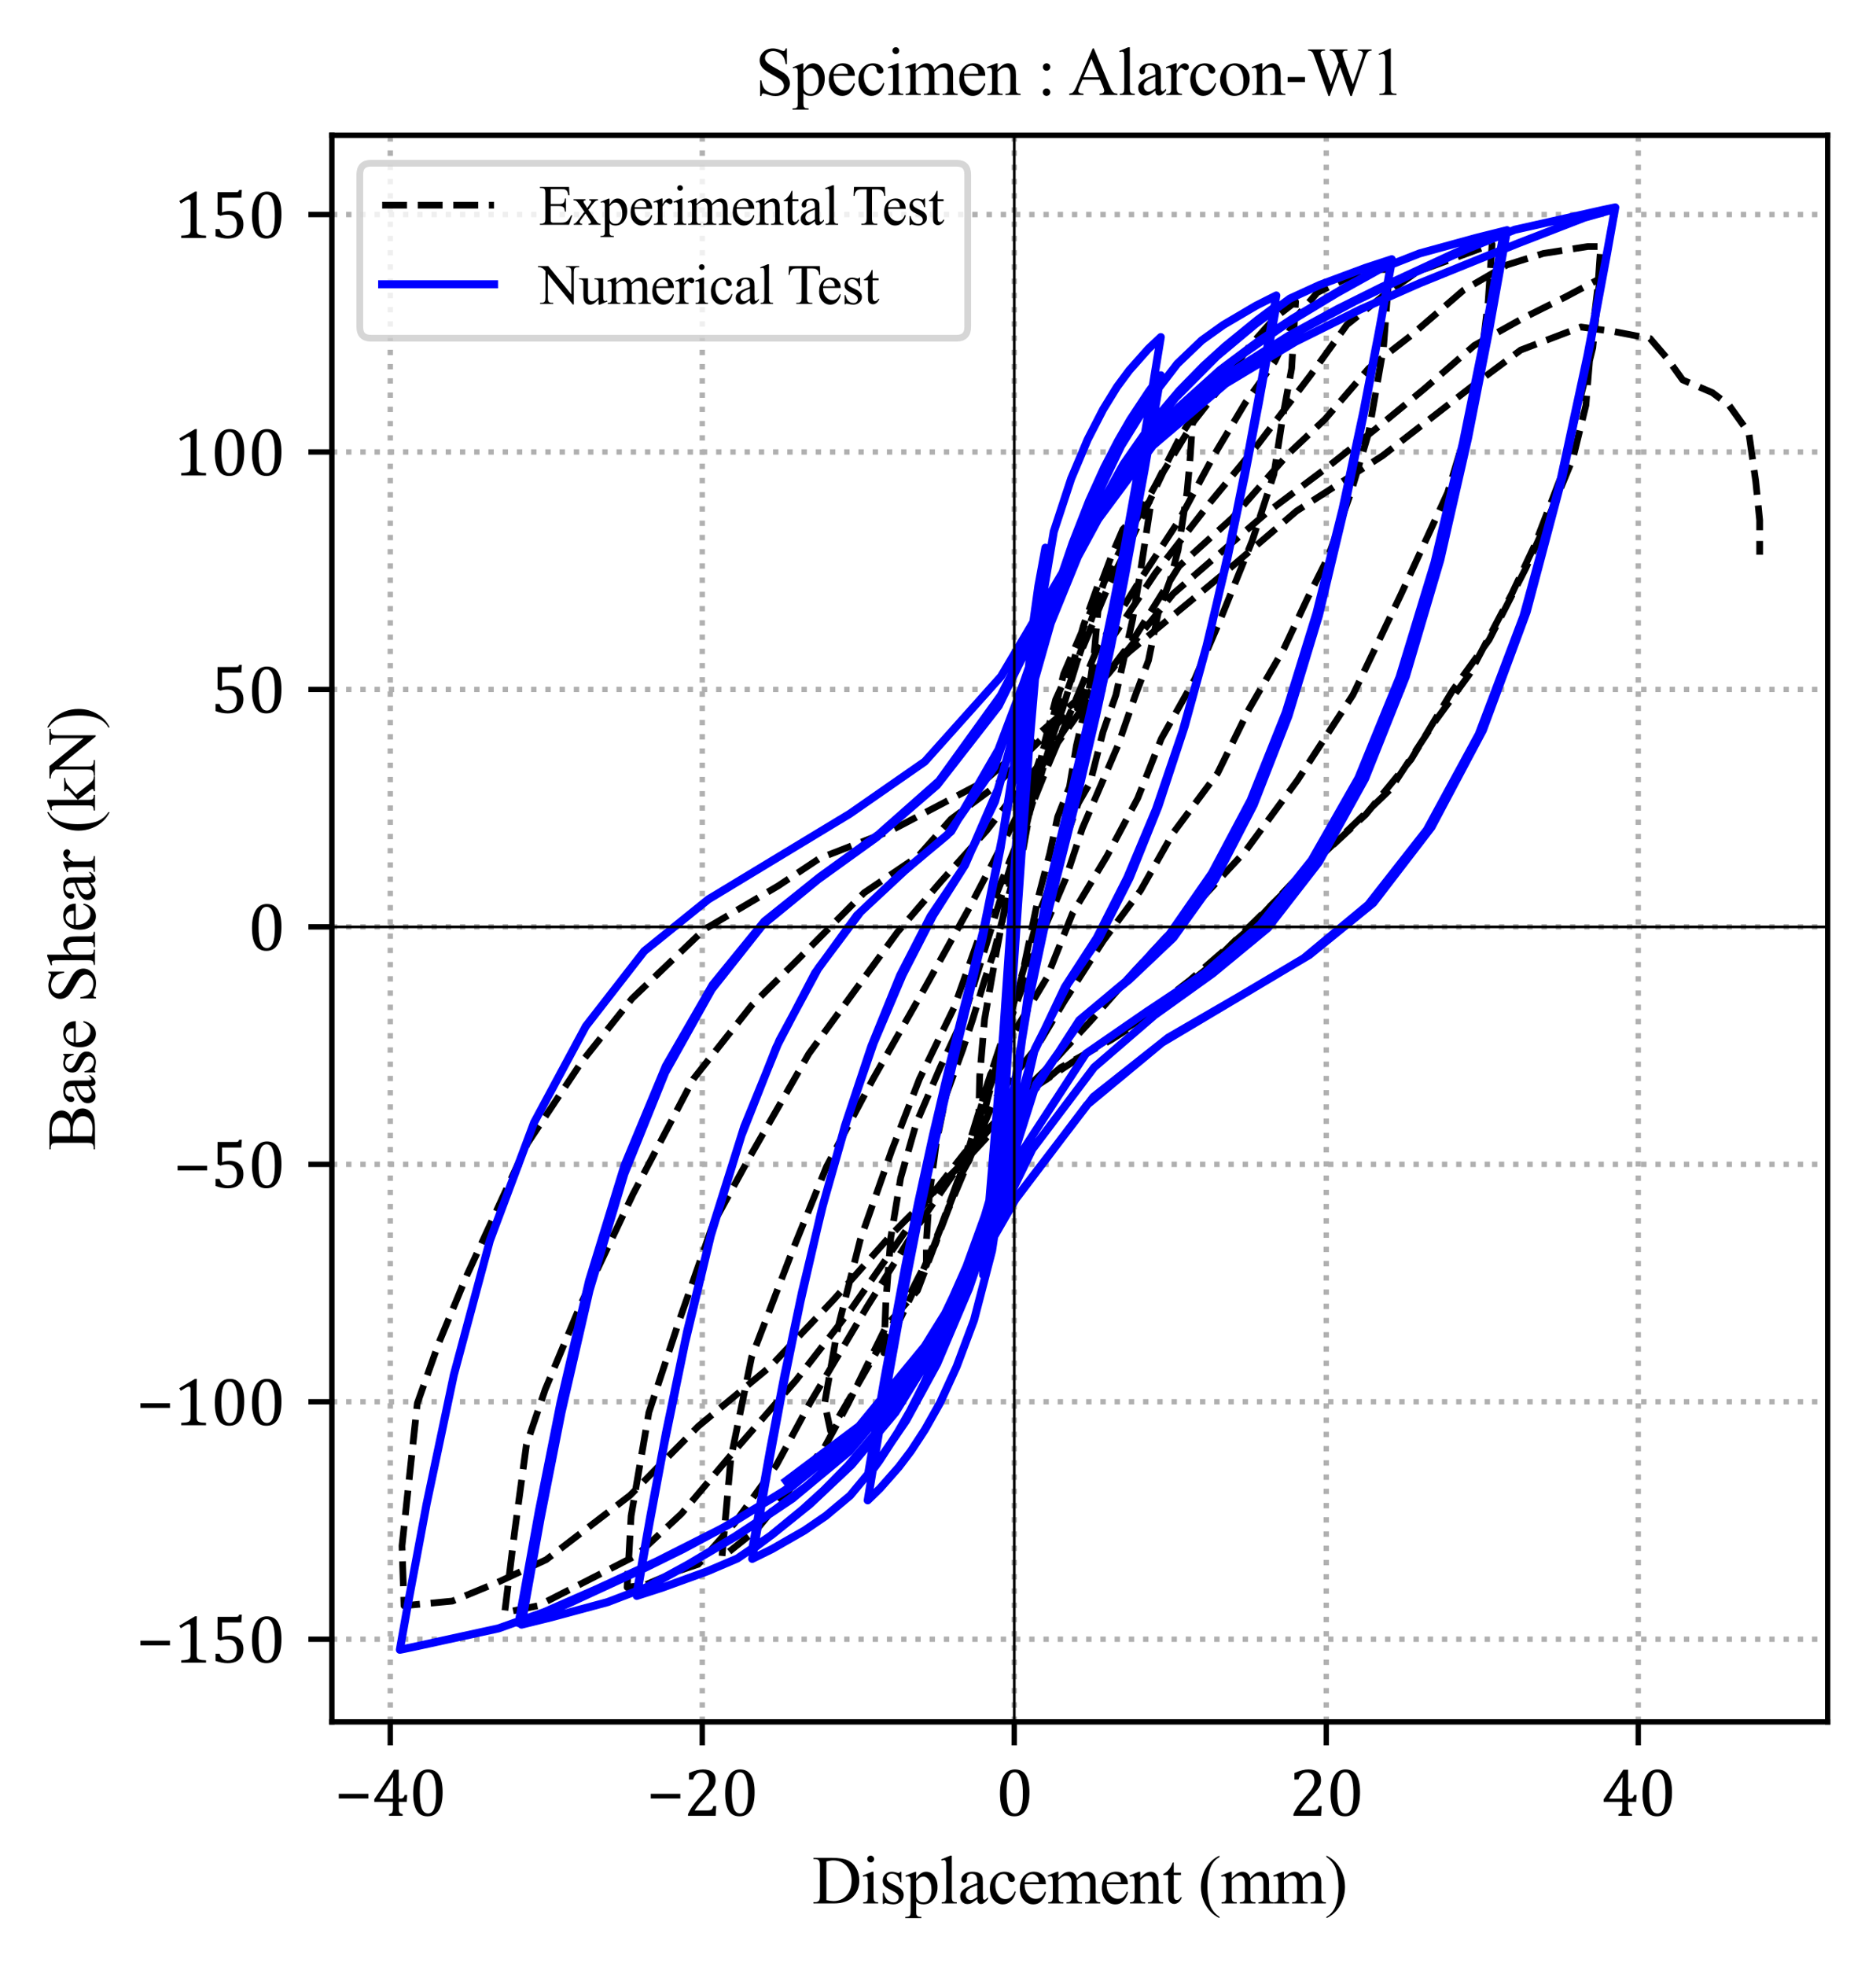 <?xml version="1.0" encoding="utf-8" standalone="no"?>
<!DOCTYPE svg PUBLIC "-//W3C//DTD SVG 1.1//EN"
  "http://www.w3.org/Graphics/SVG/1.1/DTD/svg11.dtd">
<svg xmlns:xlink="http://www.w3.org/1999/xlink" width="279.453pt" height="292.774pt" viewBox="0 0 279.453 292.774" xmlns="http://www.w3.org/2000/svg" version="1.1">
 <defs>
  <style type="text/css">*{stroke-linejoin: round; stroke-linecap: butt}</style>
 </defs>
 <g id="figure_1">
  <g id="patch_1">
   <path d="M 0 292.774 
L 279.453 292.774 
L 279.453 0 
L 0 0 
z
" style="fill: #ffffff"/>
  </g>
  <g id="axes_1">
   <g id="patch_2">
    <path d="M 49.433 256.404 
L 272.253 256.404 
L 272.253 20.144 
L 49.433 20.144 
z
" style="fill: #ffffff"/>
   </g>
   <g id="matplotlib.axis_1">
    <g id="xtick_1">
     <g id="line2d_1">
      <path d="M 58.138 256.404 
L 58.138 20.144 
" clip-path="url(#p7765edecb4)" style="fill: none; stroke-dasharray: 0.8,1.32; stroke-dashoffset: 0; stroke: #b0b0b0; stroke-width: 0.8"/>
     </g>
     <g id="line2d_2">
      <defs>
       <path id="m87d890a74c" d="M 0 0 
L 0 3.5 
" style="stroke: #000000; stroke-width: 0.8"/>
      </defs>
      <g>
       <use xlink:href="#m87d890a74c" x="58.138" y="256.404" style="stroke: #000000; stroke-width: 0.8"/>
      </g>
     </g>
     <g id="text_1">
      <!-- −40 -->
      <g transform="translate(49.832 270.391) scale(0.1 -0.1)">
       <defs>
        <path id="Cambria-2212" d="M 397 1613 
L 397 2047 
L 3147 2047 
L 3147 1613 
L 397 1613 
z
" transform="scale(0.016)"/>
        <path id="Cambria-34" d="M 1613 153 
Q 1806 203 1872 264 
Q 1938 325 1958 437 
Q 1978 550 1978 781 
L 1978 1294 
L 241 1294 
L 241 1528 
L 2069 4288 
L 2516 4288 
L 2516 1597 
L 2581 1597 
Q 2763 1597 2841 1623 
Q 2919 1650 2970 1717 
Q 3022 1784 3066 1938 
L 3303 1938 
L 3266 1294 
L 2516 1294 
L 2516 781 
Q 2516 572 2530 475 
Q 2544 378 2576 322 
Q 2609 266 2673 228 
Q 2738 191 2881 153 
L 2881 0 
L 1613 0 
L 1613 153 
z
M 756 1597 
L 1978 1597 
L 1978 2375 
Q 1978 2669 1987 3033 
Q 1997 3397 2009 3581 
L 1978 3581 
L 756 1641 
L 756 1597 
z
" transform="scale(0.016)"/>
        <path id="Cambria-30" d="M 1738 -50 
Q 1063 -50 733 481 
Q 403 1013 403 2094 
Q 403 2669 504 3087 
Q 606 3506 789 3779 
Q 972 4053 1228 4184 
Q 1484 4316 1788 4316 
Q 2472 4316 2806 3787 
Q 3141 3259 3141 2191 
Q 3141 1084 2783 517 
Q 2425 -50 1738 -50 
z
M 1013 2188 
Q 1013 1169 1202 692 
Q 1391 216 1788 216 
Q 2166 216 2348 664 
Q 2531 1113 2531 2053 
Q 2531 2772 2437 3217 
Q 2344 3663 2176 3856 
Q 2009 4050 1772 4050 
Q 1556 4050 1411 3922 
Q 1266 3794 1177 3553 
Q 1088 3313 1050 2967 
Q 1013 2622 1013 2188 
z
" transform="scale(0.016)"/>
       </defs>
       <use xlink:href="#Cambria-2212"/>
       <use xlink:href="#Cambria-34" x="55.371"/>
       <use xlink:href="#Cambria-30" x="110.742"/>
      </g>
     </g>
    </g>
    <g id="xtick_2">
     <g id="line2d_3">
      <path d="M 104.613 256.404 
L 104.613 20.144 
" clip-path="url(#p7765edecb4)" style="fill: none; stroke-dasharray: 0.8,1.32; stroke-dashoffset: 0; stroke: #b0b0b0; stroke-width: 0.8"/>
     </g>
     <g id="line2d_4">
      <g>
       <use xlink:href="#m87d890a74c" x="104.613" y="256.404" style="stroke: #000000; stroke-width: 0.8"/>
      </g>
     </g>
     <g id="text_2">
      <!-- −20 -->
      <g transform="translate(96.306 270.391) scale(0.1 -0.1)">
       <defs>
        <path id="Cambria-32" d="M 2194 500 
Q 2347 500 2440 519 
Q 2534 538 2590 581 
Q 2647 625 2680 695 
Q 2713 766 2763 913 
L 3028 913 
L 2975 0 
L 403 0 
L 403 150 
Q 538 478 766 822 
Q 994 1166 1413 1631 
Q 1775 2031 1934 2238 
Q 2109 2463 2195 2627 
Q 2281 2791 2318 2936 
Q 2356 3081 2356 3228 
Q 2356 3463 2281 3642 
Q 2206 3822 2051 3925 
Q 1897 4028 1663 4028 
Q 1078 4028 875 3378 
L 497 3378 
L 497 3978 
Q 875 4156 1204 4236 
Q 1534 4316 1797 4316 
Q 2378 4316 2675 4061 
Q 2972 3806 2972 3322 
Q 2972 3156 2939 3017 
Q 2906 2878 2836 2742 
Q 2766 2606 2647 2450 
Q 2528 2294 2384 2133 
Q 2241 1972 1888 1597 
Q 1294 969 1016 500 
L 2194 500 
z
" transform="scale(0.016)"/>
       </defs>
       <use xlink:href="#Cambria-2212"/>
       <use xlink:href="#Cambria-32" x="55.371"/>
       <use xlink:href="#Cambria-30" x="110.742"/>
      </g>
     </g>
    </g>
    <g id="xtick_3">
     <g id="line2d_5">
      <path d="M 151.088 256.404 
L 151.088 20.144 
" clip-path="url(#p7765edecb4)" style="fill: none; stroke-dasharray: 0.8,1.32; stroke-dashoffset: 0; stroke: #b0b0b0; stroke-width: 0.8"/>
     </g>
     <g id="line2d_6">
      <g>
       <use xlink:href="#m87d890a74c" x="151.088" y="256.404" style="stroke: #000000; stroke-width: 0.8"/>
      </g>
     </g>
     <g id="text_3">
      <!-- 0 -->
      <g transform="translate(148.319 270.391) scale(0.1 -0.1)">
       <use xlink:href="#Cambria-30"/>
      </g>
     </g>
    </g>
    <g id="xtick_4">
     <g id="line2d_7">
      <path d="M 197.562 256.404 
L 197.562 20.144 
" clip-path="url(#p7765edecb4)" style="fill: none; stroke-dasharray: 0.8,1.32; stroke-dashoffset: 0; stroke: #b0b0b0; stroke-width: 0.8"/>
     </g>
     <g id="line2d_8">
      <g>
       <use xlink:href="#m87d890a74c" x="197.562" y="256.404" style="stroke: #000000; stroke-width: 0.8"/>
      </g>
     </g>
     <g id="text_4">
      <!-- 20 -->
      <g transform="translate(192.025 270.391) scale(0.1 -0.1)">
       <use xlink:href="#Cambria-32"/>
       <use xlink:href="#Cambria-30" x="55.371"/>
      </g>
     </g>
    </g>
    <g id="xtick_5">
     <g id="line2d_9">
      <path d="M 244.037 256.404 
L 244.037 20.144 
" clip-path="url(#p7765edecb4)" style="fill: none; stroke-dasharray: 0.8,1.32; stroke-dashoffset: 0; stroke: #b0b0b0; stroke-width: 0.8"/>
     </g>
     <g id="line2d_10">
      <g>
       <use xlink:href="#m87d890a74c" x="244.037" y="256.404" style="stroke: #000000; stroke-width: 0.8"/>
      </g>
     </g>
     <g id="text_5">
      <!-- 40 -->
      <g transform="translate(238.5 270.391) scale(0.1 -0.1)">
       <use xlink:href="#Cambria-34"/>
       <use xlink:href="#Cambria-30" x="55.371"/>
      </g>
     </g>
    </g>
    <g id="text_6">
     <!-- Displacement (mm) -->
     <g transform="translate(120.994 283.435) scale(0.1 -0.1)">
      <defs>
       <path id="TimesNewRomanPSMT-44" d="M 109 0 
L 109 116 
L 269 116 
Q 538 116 650 288 
Q 719 391 719 750 
L 719 3488 
Q 719 3884 631 3984 
Q 509 4122 269 4122 
L 109 4122 
L 109 4238 
L 1834 4238 
Q 2784 4238 3279 4022 
Q 3775 3806 4076 3303 
Q 4378 2800 4378 2141 
Q 4378 1256 3841 663 
Q 3238 0 2003 0 
L 109 0 
z
M 1319 306 
Q 1716 219 1984 219 
Q 2709 219 3187 728 
Q 3666 1238 3666 2109 
Q 3666 2988 3187 3494 
Q 2709 4000 1959 4000 
Q 1678 4000 1319 3909 
L 1319 306 
z
" transform="scale(0.016)"/>
       <path id="TimesNewRomanPSMT-69" d="M 928 4444 
Q 1059 4444 1151 4351 
Q 1244 4259 1244 4128 
Q 1244 3997 1151 3903 
Q 1059 3809 928 3809 
Q 797 3809 703 3903 
Q 609 3997 609 4128 
Q 609 4259 701 4351 
Q 794 4444 928 4444 
z
M 1188 2947 
L 1188 647 
Q 1188 378 1227 289 
Q 1266 200 1342 156 
Q 1419 113 1622 113 
L 1622 0 
L 231 0 
L 231 113 
Q 441 113 512 153 
Q 584 194 626 287 
Q 669 381 669 647 
L 669 1750 
Q 669 2216 641 2353 
Q 619 2453 572 2492 
Q 525 2531 444 2531 
Q 356 2531 231 2484 
L 188 2597 
L 1050 2947 
L 1188 2947 
z
" transform="scale(0.016)"/>
       <path id="TimesNewRomanPSMT-73" d="M 2050 2947 
L 2050 1972 
L 1947 1972 
Q 1828 2431 1642 2597 
Q 1456 2763 1169 2763 
Q 950 2763 815 2647 
Q 681 2531 681 2391 
Q 681 2216 781 2091 
Q 878 1963 1175 1819 
L 1631 1597 
Q 2266 1288 2266 781 
Q 2266 391 1970 151 
Q 1675 -88 1309 -88 
Q 1047 -88 709 6 
Q 606 38 541 38 
Q 469 38 428 -44 
L 325 -44 
L 325 978 
L 428 978 
Q 516 541 762 319 
Q 1009 97 1316 97 
Q 1531 97 1667 223 
Q 1803 350 1803 528 
Q 1803 744 1651 891 
Q 1500 1038 1047 1263 
Q 594 1488 453 1669 
Q 313 1847 313 2119 
Q 313 2472 555 2709 
Q 797 2947 1181 2947 
Q 1350 2947 1591 2875 
Q 1750 2828 1803 2828 
Q 1853 2828 1881 2850 
Q 1909 2872 1947 2947 
L 2050 2947 
z
" transform="scale(0.016)"/>
       <path id="TimesNewRomanPSMT-70" d="M -6 2578 
L 875 2934 
L 994 2934 
L 994 2266 
Q 1216 2644 1439 2795 
Q 1663 2947 1909 2947 
Q 2341 2947 2628 2609 
Q 2981 2197 2981 1534 
Q 2981 794 2556 309 
Q 2206 -88 1675 -88 
Q 1444 -88 1275 -22 
Q 1150 25 994 166 
L 994 -706 
Q 994 -1000 1030 -1079 
Q 1066 -1159 1155 -1206 
Q 1244 -1253 1478 -1253 
L 1478 -1369 
L -22 -1369 
L -22 -1253 
L 56 -1253 
Q 228 -1256 350 -1188 
Q 409 -1153 442 -1076 
Q 475 -1000 475 -688 
L 475 2019 
Q 475 2297 450 2372 
Q 425 2447 370 2484 
Q 316 2522 222 2522 
Q 147 2522 31 2478 
L -6 2578 
z
M 994 2081 
L 994 1013 
Q 994 666 1022 556 
Q 1066 375 1236 237 
Q 1406 100 1666 100 
Q 1978 100 2172 344 
Q 2425 663 2425 1241 
Q 2425 1897 2138 2250 
Q 1938 2494 1663 2494 
Q 1513 2494 1366 2419 
Q 1253 2363 994 2081 
z
" transform="scale(0.016)"/>
       <path id="TimesNewRomanPSMT-6c" d="M 1184 4444 
L 1184 647 
Q 1184 378 1223 290 
Q 1263 203 1344 158 
Q 1425 113 1647 113 
L 1647 0 
L 244 0 
L 244 113 
Q 441 113 512 153 
Q 584 194 625 287 
Q 666 381 666 647 
L 666 3247 
Q 666 3731 644 3842 
Q 622 3953 573 3993 
Q 525 4034 450 4034 
Q 369 4034 244 3984 
L 191 4094 
L 1044 4444 
L 1184 4444 
z
" transform="scale(0.016)"/>
       <path id="TimesNewRomanPSMT-61" d="M 1822 413 
Q 1381 72 1269 19 
Q 1100 -59 909 -59 
Q 613 -59 420 144 
Q 228 347 228 678 
Q 228 888 322 1041 
Q 450 1253 767 1440 
Q 1084 1628 1822 1897 
L 1822 2009 
Q 1822 2438 1686 2597 
Q 1550 2756 1291 2756 
Q 1094 2756 978 2650 
Q 859 2544 859 2406 
L 866 2225 
Q 866 2081 792 2003 
Q 719 1925 600 1925 
Q 484 1925 411 2006 
Q 338 2088 338 2228 
Q 338 2497 613 2722 
Q 888 2947 1384 2947 
Q 1766 2947 2009 2819 
Q 2194 2722 2281 2516 
Q 2338 2381 2338 1966 
L 2338 994 
Q 2338 584 2353 492 
Q 2369 400 2405 369 
Q 2441 338 2488 338 
Q 2538 338 2575 359 
Q 2641 400 2828 588 
L 2828 413 
Q 2478 -56 2159 -56 
Q 2006 -56 1915 50 
Q 1825 156 1822 413 
z
M 1822 616 
L 1822 1706 
Q 1350 1519 1213 1441 
Q 966 1303 859 1153 
Q 753 1003 753 825 
Q 753 600 887 451 
Q 1022 303 1197 303 
Q 1434 303 1822 616 
z
" transform="scale(0.016)"/>
       <path id="TimesNewRomanPSMT-63" d="M 2631 1088 
Q 2516 522 2178 217 
Q 1841 -88 1431 -88 
Q 944 -88 581 321 
Q 219 731 219 1428 
Q 219 2103 620 2525 
Q 1022 2947 1584 2947 
Q 2006 2947 2278 2723 
Q 2550 2500 2550 2259 
Q 2550 2141 2473 2067 
Q 2397 1994 2259 1994 
Q 2075 1994 1981 2113 
Q 1928 2178 1911 2362 
Q 1894 2547 1784 2644 
Q 1675 2738 1481 2738 
Q 1169 2738 978 2506 
Q 725 2200 725 1697 
Q 725 1184 976 792 
Q 1228 400 1656 400 
Q 1963 400 2206 609 
Q 2378 753 2541 1131 
L 2631 1088 
z
" transform="scale(0.016)"/>
       <path id="TimesNewRomanPSMT-65" d="M 681 1784 
Q 678 1147 991 784 
Q 1303 422 1725 422 
Q 2006 422 2214 576 
Q 2422 731 2563 1106 
L 2659 1044 
Q 2594 616 2278 264 
Q 1963 -88 1488 -88 
Q 972 -88 605 314 
Q 238 716 238 1394 
Q 238 2128 614 2539 
Q 991 2950 1559 2950 
Q 2041 2950 2350 2633 
Q 2659 2316 2659 1784 
L 681 1784 
z
M 681 1966 
L 2006 1966 
Q 1991 2241 1941 2353 
Q 1863 2528 1708 2628 
Q 1553 2728 1384 2728 
Q 1125 2728 920 2526 
Q 716 2325 681 1966 
z
" transform="scale(0.016)"/>
       <path id="TimesNewRomanPSMT-6d" d="M 1050 2338 
Q 1363 2650 1419 2697 
Q 1559 2816 1721 2881 
Q 1884 2947 2044 2947 
Q 2313 2947 2506 2790 
Q 2700 2634 2766 2338 
Q 3088 2713 3309 2830 
Q 3531 2947 3766 2947 
Q 3994 2947 4170 2830 
Q 4347 2713 4450 2447 
Q 4519 2266 4519 1878 
L 4519 647 
Q 4519 378 4559 278 
Q 4591 209 4675 161 
Q 4759 113 4950 113 
L 4950 0 
L 3538 0 
L 3538 113 
L 3597 113 
Q 3781 113 3884 184 
Q 3956 234 3988 344 
Q 4000 397 4000 647 
L 4000 1878 
Q 4000 2228 3916 2372 
Q 3794 2572 3525 2572 
Q 3359 2572 3192 2489 
Q 3025 2406 2788 2181 
L 2781 2147 
L 2788 2013 
L 2788 647 
Q 2788 353 2820 281 
Q 2853 209 2943 161 
Q 3034 113 3253 113 
L 3253 0 
L 1806 0 
L 1806 113 
Q 2044 113 2133 169 
Q 2222 225 2256 338 
Q 2272 391 2272 647 
L 2272 1878 
Q 2272 2228 2169 2381 
Q 2031 2581 1784 2581 
Q 1616 2581 1450 2491 
Q 1191 2353 1050 2181 
L 1050 647 
Q 1050 366 1089 281 
Q 1128 197 1204 155 
Q 1281 113 1516 113 
L 1516 0 
L 100 0 
L 100 113 
Q 297 113 375 155 
Q 453 197 493 289 
Q 534 381 534 647 
L 534 1741 
Q 534 2213 506 2350 
Q 484 2453 437 2492 
Q 391 2531 309 2531 
Q 222 2531 100 2484 
L 53 2597 
L 916 2947 
L 1050 2947 
L 1050 2338 
z
" transform="scale(0.016)"/>
       <path id="TimesNewRomanPSMT-6e" d="M 1034 2341 
Q 1538 2947 1994 2947 
Q 2228 2947 2397 2830 
Q 2566 2713 2666 2444 
Q 2734 2256 2734 1869 
L 2734 647 
Q 2734 375 2778 278 
Q 2813 200 2889 156 
Q 2966 113 3172 113 
L 3172 0 
L 1756 0 
L 1756 113 
L 1816 113 
Q 2016 113 2095 173 
Q 2175 234 2206 353 
Q 2219 400 2219 647 
L 2219 1819 
Q 2219 2209 2117 2386 
Q 2016 2563 1775 2563 
Q 1403 2563 1034 2156 
L 1034 647 
Q 1034 356 1069 288 
Q 1113 197 1189 155 
Q 1266 113 1500 113 
L 1500 0 
L 84 0 
L 84 113 
L 147 113 
Q 366 113 442 223 
Q 519 334 519 647 
L 519 1709 
Q 519 2225 495 2337 
Q 472 2450 423 2490 
Q 375 2531 294 2531 
Q 206 2531 84 2484 
L 38 2597 
L 900 2947 
L 1034 2947 
L 1034 2341 
z
" transform="scale(0.016)"/>
       <path id="TimesNewRomanPSMT-74" d="M 1031 3803 
L 1031 2863 
L 1700 2863 
L 1700 2644 
L 1031 2644 
L 1031 788 
Q 1031 509 1111 412 
Q 1191 316 1316 316 
Q 1419 316 1516 380 
Q 1613 444 1666 569 
L 1788 569 
Q 1678 263 1478 108 
Q 1278 -47 1066 -47 
Q 922 -47 784 33 
Q 647 113 581 261 
Q 516 409 516 719 
L 516 2644 
L 63 2644 
L 63 2747 
Q 234 2816 414 2980 
Q 594 3144 734 3369 
Q 806 3488 934 3803 
L 1031 3803 
z
" transform="scale(0.016)"/>
       <path id="TimesNewRomanPSMT-20" transform="scale(0.016)"/>
       <path id="TimesNewRomanPSMT-28" d="M 1988 -1253 
L 1988 -1369 
Q 1516 -1131 1200 -813 
Q 750 -359 506 256 
Q 263 872 263 1534 
Q 263 2503 741 3301 
Q 1219 4100 1988 4444 
L 1988 4313 
Q 1603 4100 1356 3731 
Q 1109 3363 987 2797 
Q 866 2231 866 1616 
Q 866 947 969 400 
Q 1050 -31 1165 -292 
Q 1281 -553 1476 -793 
Q 1672 -1034 1988 -1253 
z
" transform="scale(0.016)"/>
       <path id="TimesNewRomanPSMT-29" d="M 144 4313 
L 144 4444 
Q 619 4209 934 3891 
Q 1381 3434 1625 2820 
Q 1869 2206 1869 1541 
Q 1869 572 1392 -226 
Q 916 -1025 144 -1369 
L 144 -1253 
Q 528 -1038 776 -670 
Q 1025 -303 1145 264 
Q 1266 831 1266 1447 
Q 1266 2113 1163 2663 
Q 1084 3094 967 3353 
Q 850 3613 656 3853 
Q 463 4094 144 4313 
z
" transform="scale(0.016)"/>
      </defs>
      <use xlink:href="#TimesNewRomanPSMT-44"/>
      <use xlink:href="#TimesNewRomanPSMT-69" x="72.217"/>
      <use xlink:href="#TimesNewRomanPSMT-73" x="100"/>
      <use xlink:href="#TimesNewRomanPSMT-70" x="138.916"/>
      <use xlink:href="#TimesNewRomanPSMT-6c" x="188.916"/>
      <use xlink:href="#TimesNewRomanPSMT-61" x="216.699"/>
      <use xlink:href="#TimesNewRomanPSMT-63" x="261.084"/>
      <use xlink:href="#TimesNewRomanPSMT-65" x="305.469"/>
      <use xlink:href="#TimesNewRomanPSMT-6d" x="349.854"/>
      <use xlink:href="#TimesNewRomanPSMT-65" x="427.637"/>
      <use xlink:href="#TimesNewRomanPSMT-6e" x="472.021"/>
      <use xlink:href="#TimesNewRomanPSMT-74" x="522.021"/>
      <use xlink:href="#TimesNewRomanPSMT-20" x="549.805"/>
      <use xlink:href="#TimesNewRomanPSMT-28" x="574.805"/>
      <use xlink:href="#TimesNewRomanPSMT-6d" x="608.105"/>
      <use xlink:href="#TimesNewRomanPSMT-6d" x="685.889"/>
      <use xlink:href="#TimesNewRomanPSMT-29" x="763.672"/>
     </g>
    </g>
   </g>
   <g id="matplotlib.axis_2">
    <g id="ytick_1">
     <g id="line2d_11">
      <path d="M 49.433 244.095 
L 272.253 244.095 
" clip-path="url(#p7765edecb4)" style="fill: none; stroke-dasharray: 0.8,1.32; stroke-dashoffset: 0; stroke: #b0b0b0; stroke-width: 0.8"/>
     </g>
     <g id="line2d_12">
      <defs>
       <path id="m61a8888efd" d="M 0 0 
L -3.5 0 
" style="stroke: #000000; stroke-width: 0.8"/>
      </defs>
      <g>
       <use xlink:href="#m61a8888efd" x="49.433" y="244.095" style="stroke: #000000; stroke-width: 0.8"/>
      </g>
     </g>
     <g id="text_7">
      <!-- −150 -->
      <g transform="translate(20.283 247.589) scale(0.1 -0.1)">
       <defs>
        <path id="Cambria-31" d="M 2172 816 
Q 2172 634 2192 542 
Q 2213 450 2264 392 
Q 2316 334 2412 301 
Q 2509 269 2656 251 
Q 2803 234 3044 228 
L 3044 0 
L 734 0 
L 734 228 
Q 1081 244 1229 270 
Q 1378 297 1456 350 
Q 1534 403 1570 500 
Q 1606 597 1606 816 
L 1606 3350 
Q 1606 3475 1562 3533 
Q 1519 3591 1434 3591 
Q 1334 3591 1150 3487 
Q 966 3384 694 3203 
L 556 3444 
L 2019 4316 
L 2191 4316 
Q 2172 4016 2172 3484 
L 2172 816 
z
" transform="scale(0.016)"/>
        <path id="Cambria-35" d="M 469 172 
L 469 834 
L 847 834 
Q 941 516 1130 366 
Q 1319 216 1619 216 
Q 2034 216 2246 466 
Q 2459 716 2459 1213 
Q 2459 1544 2346 1761 
Q 2234 1978 2043 2075 
Q 1853 2172 1600 2172 
Q 1388 2172 1234 2145 
Q 1081 2119 906 2063 
L 656 2209 
L 656 4266 
L 2378 4266 
Q 2484 4266 2531 4283 
Q 2578 4300 2606 4336 
Q 2634 4372 2672 4472 
L 2916 4472 
L 2869 3747 
L 1072 3747 
L 1072 2375 
Q 1234 2444 1425 2478 
Q 1616 2513 1806 2513 
Q 2178 2513 2465 2361 
Q 2753 2209 2909 1929 
Q 3066 1650 3066 1281 
Q 3066 863 2891 563 
Q 2716 263 2384 106 
Q 2053 -50 1600 -50 
Q 1059 -50 469 172 
z
" transform="scale(0.016)"/>
       </defs>
       <use xlink:href="#Cambria-2212"/>
       <use xlink:href="#Cambria-31" x="55.371"/>
       <use xlink:href="#Cambria-35" x="110.742"/>
       <use xlink:href="#Cambria-30" x="166.113"/>
      </g>
     </g>
    </g>
    <g id="ytick_2">
     <g id="line2d_13">
      <path d="M 49.433 208.737 
L 272.253 208.737 
" clip-path="url(#p7765edecb4)" style="fill: none; stroke-dasharray: 0.8,1.32; stroke-dashoffset: 0; stroke: #b0b0b0; stroke-width: 0.8"/>
     </g>
     <g id="line2d_14">
      <g>
       <use xlink:href="#m61a8888efd" x="49.433" y="208.737" style="stroke: #000000; stroke-width: 0.8"/>
      </g>
     </g>
     <g id="text_8">
      <!-- −100 -->
      <g transform="translate(20.283 212.231) scale(0.1 -0.1)">
       <use xlink:href="#Cambria-2212"/>
       <use xlink:href="#Cambria-31" x="55.371"/>
       <use xlink:href="#Cambria-30" x="110.742"/>
       <use xlink:href="#Cambria-30" x="166.113"/>
      </g>
     </g>
    </g>
    <g id="ytick_3">
     <g id="line2d_15">
      <path d="M 49.433 173.379 
L 272.253 173.379 
" clip-path="url(#p7765edecb4)" style="fill: none; stroke-dasharray: 0.8,1.32; stroke-dashoffset: 0; stroke: #b0b0b0; stroke-width: 0.8"/>
     </g>
     <g id="line2d_16">
      <g>
       <use xlink:href="#m61a8888efd" x="49.433" y="173.379" style="stroke: #000000; stroke-width: 0.8"/>
      </g>
     </g>
     <g id="text_9">
      <!-- −50 -->
      <g transform="translate(25.82 176.873) scale(0.1 -0.1)">
       <use xlink:href="#Cambria-2212"/>
       <use xlink:href="#Cambria-35" x="55.371"/>
       <use xlink:href="#Cambria-30" x="110.742"/>
      </g>
     </g>
    </g>
    <g id="ytick_4">
     <g id="line2d_17">
      <path d="M 49.433 138.021 
L 272.253 138.021 
" clip-path="url(#p7765edecb4)" style="fill: none; stroke-dasharray: 0.8,1.32; stroke-dashoffset: 0; stroke: #b0b0b0; stroke-width: 0.8"/>
     </g>
     <g id="line2d_18">
      <g>
       <use xlink:href="#m61a8888efd" x="49.433" y="138.021" style="stroke: #000000; stroke-width: 0.8"/>
      </g>
     </g>
     <g id="text_10">
      <!-- 0 -->
      <g transform="translate(36.895 141.515) scale(0.1 -0.1)">
       <use xlink:href="#Cambria-30"/>
      </g>
     </g>
    </g>
    <g id="ytick_5">
     <g id="line2d_19">
      <path d="M 49.433 102.663 
L 272.253 102.663 
" clip-path="url(#p7765edecb4)" style="fill: none; stroke-dasharray: 0.8,1.32; stroke-dashoffset: 0; stroke: #b0b0b0; stroke-width: 0.8"/>
     </g>
     <g id="line2d_20">
      <g>
       <use xlink:href="#m61a8888efd" x="49.433" y="102.663" style="stroke: #000000; stroke-width: 0.8"/>
      </g>
     </g>
     <g id="text_11">
      <!-- 50 -->
      <g transform="translate(31.358 106.157) scale(0.1 -0.1)">
       <use xlink:href="#Cambria-35"/>
       <use xlink:href="#Cambria-30" x="55.371"/>
      </g>
     </g>
    </g>
    <g id="ytick_6">
     <g id="line2d_21">
      <path d="M 49.433 67.305 
L 272.253 67.305 
" clip-path="url(#p7765edecb4)" style="fill: none; stroke-dasharray: 0.8,1.32; stroke-dashoffset: 0; stroke: #b0b0b0; stroke-width: 0.8"/>
     </g>
     <g id="line2d_22">
      <g>
       <use xlink:href="#m61a8888efd" x="49.433" y="67.305" style="stroke: #000000; stroke-width: 0.8"/>
      </g>
     </g>
     <g id="text_12">
      <!-- 100 -->
      <g transform="translate(25.82 70.799) scale(0.1 -0.1)">
       <use xlink:href="#Cambria-31"/>
       <use xlink:href="#Cambria-30" x="55.371"/>
       <use xlink:href="#Cambria-30" x="110.742"/>
      </g>
     </g>
    </g>
    <g id="ytick_7">
     <g id="line2d_23">
      <path d="M 49.433 31.947 
L 272.253 31.947 
" clip-path="url(#p7765edecb4)" style="fill: none; stroke-dasharray: 0.8,1.32; stroke-dashoffset: 0; stroke: #b0b0b0; stroke-width: 0.8"/>
     </g>
     <g id="line2d_24">
      <g>
       <use xlink:href="#m61a8888efd" x="49.433" y="31.947" style="stroke: #000000; stroke-width: 0.8"/>
      </g>
     </g>
     <g id="text_13">
      <!-- 150 -->
      <g transform="translate(25.82 35.441) scale(0.1 -0.1)">
       <use xlink:href="#Cambria-31"/>
       <use xlink:href="#Cambria-35" x="55.371"/>
       <use xlink:href="#Cambria-30" x="110.742"/>
      </g>
     </g>
    </g>
    <g id="text_14">
     <!-- Base Shear (kN) -->
     <g transform="translate(14.144 171.319) rotate(-90) scale(0.1 -0.1)">
      <defs>
       <path id="TimesNewRomanPSMT-42" d="M 2956 2163 
Q 3397 2069 3616 1863 
Q 3919 1575 3919 1159 
Q 3919 844 3719 555 
Q 3519 266 3170 133 
Q 2822 0 2106 0 
L 106 0 
L 106 116 
L 266 116 
Q 531 116 647 284 
Q 719 394 719 750 
L 719 3488 
Q 719 3881 628 3984 
Q 506 4122 266 4122 
L 106 4122 
L 106 4238 
L 1938 4238 
Q 2450 4238 2759 4163 
Q 3228 4050 3475 3764 
Q 3722 3478 3722 3106 
Q 3722 2788 3528 2536 
Q 3334 2284 2956 2163 
z
M 1319 2331 
Q 1434 2309 1582 2298 
Q 1731 2288 1909 2288 
Q 2366 2288 2595 2386 
Q 2825 2484 2947 2687 
Q 3069 2891 3069 3131 
Q 3069 3503 2766 3765 
Q 2463 4028 1881 4028 
Q 1569 4028 1319 3959 
L 1319 2331 
z
M 1319 306 
Q 1681 222 2034 222 
Q 2600 222 2897 476 
Q 3194 731 3194 1106 
Q 3194 1353 3059 1581 
Q 2925 1809 2622 1940 
Q 2319 2072 1872 2072 
Q 1678 2072 1540 2065 
Q 1403 2059 1319 2044 
L 1319 306 
z
" transform="scale(0.016)"/>
       <path id="TimesNewRomanPSMT-53" d="M 2934 4334 
L 2934 2869 
L 2819 2869 
Q 2763 3291 2617 3541 
Q 2472 3791 2203 3937 
Q 1934 4084 1647 4084 
Q 1322 4084 1109 3886 
Q 897 3688 897 3434 
Q 897 3241 1031 3081 
Q 1225 2847 1953 2456 
Q 2547 2138 2764 1967 
Q 2981 1797 3098 1565 
Q 3216 1334 3216 1081 
Q 3216 600 2842 251 
Q 2469 -97 1881 -97 
Q 1697 -97 1534 -69 
Q 1438 -53 1133 45 
Q 828 144 747 144 
Q 669 144 623 97 
Q 578 50 556 -97 
L 441 -97 
L 441 1356 
L 556 1356 
Q 638 900 775 673 
Q 913 447 1195 297 
Q 1478 147 1816 147 
Q 2206 147 2432 353 
Q 2659 559 2659 841 
Q 2659 997 2573 1156 
Q 2488 1316 2306 1453 
Q 2184 1547 1640 1851 
Q 1097 2156 867 2337 
Q 638 2519 519 2737 
Q 400 2956 400 3219 
Q 400 3675 750 4004 
Q 1100 4334 1641 4334 
Q 1978 4334 2356 4169 
Q 2531 4091 2603 4091 
Q 2684 4091 2736 4139 
Q 2788 4188 2819 4334 
L 2934 4334 
z
" transform="scale(0.016)"/>
       <path id="TimesNewRomanPSMT-68" d="M 1041 4444 
L 1041 2350 
Q 1388 2731 1591 2839 
Q 1794 2947 1997 2947 
Q 2241 2947 2416 2812 
Q 2591 2678 2675 2391 
Q 2734 2191 2734 1659 
L 2734 647 
Q 2734 375 2778 275 
Q 2809 200 2884 156 
Q 2959 113 3159 113 
L 3159 0 
L 1753 0 
L 1753 113 
L 1819 113 
Q 2019 113 2097 173 
Q 2175 234 2206 353 
Q 2216 403 2216 647 
L 2216 1659 
Q 2216 2128 2167 2275 
Q 2119 2422 2012 2495 
Q 1906 2569 1756 2569 
Q 1603 2569 1437 2487 
Q 1272 2406 1041 2159 
L 1041 647 
Q 1041 353 1073 281 
Q 1106 209 1195 161 
Q 1284 113 1503 113 
L 1503 0 
L 84 0 
L 84 113 
Q 275 113 384 172 
Q 447 203 484 290 
Q 522 378 522 647 
L 522 3238 
Q 522 3728 498 3840 
Q 475 3953 426 3993 
Q 378 4034 297 4034 
Q 231 4034 84 3984 
L 41 4094 
L 897 4444 
L 1041 4444 
z
" transform="scale(0.016)"/>
       <path id="TimesNewRomanPSMT-72" d="M 1038 2947 
L 1038 2303 
Q 1397 2947 1775 2947 
Q 1947 2947 2059 2842 
Q 2172 2738 2172 2600 
Q 2172 2478 2090 2393 
Q 2009 2309 1897 2309 
Q 1788 2309 1652 2417 
Q 1516 2525 1450 2525 
Q 1394 2525 1328 2463 
Q 1188 2334 1038 2041 
L 1038 669 
Q 1038 431 1097 309 
Q 1138 225 1241 169 
Q 1344 113 1538 113 
L 1538 0 
L 72 0 
L 72 113 
Q 291 113 397 181 
Q 475 231 506 341 
Q 522 394 522 644 
L 522 1753 
Q 522 2253 501 2348 
Q 481 2444 426 2487 
Q 372 2531 291 2531 
Q 194 2531 72 2484 
L 41 2597 
L 906 2947 
L 1038 2947 
z
" transform="scale(0.016)"/>
       <path id="TimesNewRomanPSMT-6b" d="M 1047 4444 
L 1047 1597 
L 1775 2259 
Q 2006 2472 2044 2528 
Q 2069 2566 2069 2603 
Q 2069 2666 2017 2711 
Q 1966 2756 1847 2763 
L 1847 2863 
L 3091 2863 
L 3091 2763 
Q 2834 2756 2664 2684 
Q 2494 2613 2291 2428 
L 1556 1750 
L 2291 822 
Q 2597 438 2703 334 
Q 2853 188 2966 144 
Q 3044 113 3238 113 
L 3238 0 
L 1847 0 
L 1847 113 
Q 1966 116 2008 148 
Q 2050 181 2050 241 
Q 2050 313 1925 472 
L 1047 1594 
L 1047 644 
Q 1047 366 1086 278 
Q 1125 191 1197 153 
Q 1269 116 1509 113 
L 1509 0 
L 53 0 
L 53 113 
Q 272 113 381 166 
Q 447 200 481 272 
Q 528 375 528 628 
L 528 3234 
Q 528 3731 506 3842 
Q 484 3953 434 3995 
Q 384 4038 303 4038 
Q 238 4038 106 3984 
L 53 4094 
L 903 4444 
L 1047 4444 
z
" transform="scale(0.016)"/>
       <path id="TimesNewRomanPSMT-4e" d="M -84 4238 
L 1066 4238 
L 3656 1059 
L 3656 3503 
Q 3656 3894 3569 3991 
Q 3453 4122 3203 4122 
L 3056 4122 
L 3056 4238 
L 4531 4238 
L 4531 4122 
L 4381 4122 
Q 4113 4122 4000 3959 
Q 3931 3859 3931 3503 
L 3931 -69 
L 3819 -69 
L 1025 3344 
L 1025 734 
Q 1025 344 1109 247 
Q 1228 116 1475 116 
L 1625 116 
L 1625 0 
L 150 0 
L 150 116 
L 297 116 
Q 569 116 681 278 
Q 750 378 750 734 
L 750 3681 
Q 566 3897 470 3965 
Q 375 4034 191 4094 
Q 100 4122 -84 4122 
L -84 4238 
z
" transform="scale(0.016)"/>
      </defs>
      <use xlink:href="#TimesNewRomanPSMT-42"/>
      <use xlink:href="#TimesNewRomanPSMT-61" x="66.699"/>
      <use xlink:href="#TimesNewRomanPSMT-73" x="111.084"/>
      <use xlink:href="#TimesNewRomanPSMT-65" x="150"/>
      <use xlink:href="#TimesNewRomanPSMT-20" x="194.385"/>
      <use xlink:href="#TimesNewRomanPSMT-53" x="219.385"/>
      <use xlink:href="#TimesNewRomanPSMT-68" x="275"/>
      <use xlink:href="#TimesNewRomanPSMT-65" x="325"/>
      <use xlink:href="#TimesNewRomanPSMT-61" x="369.385"/>
      <use xlink:href="#TimesNewRomanPSMT-72" x="413.77"/>
      <use xlink:href="#TimesNewRomanPSMT-20" x="447.07"/>
      <use xlink:href="#TimesNewRomanPSMT-28" x="472.07"/>
      <use xlink:href="#TimesNewRomanPSMT-6b" x="505.371"/>
      <use xlink:href="#TimesNewRomanPSMT-4e" x="555.371"/>
      <use xlink:href="#TimesNewRomanPSMT-29" x="627.588"/>
     </g>
    </g>
   </g>
   <g id="line2d_25">
    <path d="M 151.371 137.051 
L 151.812 129.859 
L 153.577 119.928 
L 155.489 111.024 
L 157.254 104.175 
L 160.049 98.011 
L 161.373 93.217 
L 163.579 87.052 
L 163.579 90.819 
L 162.991 97.326 
L 162.108 103.49 
L 160.343 111.024 
L 159.314 117.189 
L 157.549 121.641 
L 156.372 127.12 
L 154.754 133.284 
L 152.254 145.27 
L 151.224 149.38 
L 149.606 155.201 
L 148.135 159.996 
L 146.517 164.448 
L 145.782 167.187 
L 145.929 160.338 
L 146.664 151.777 
L 148.282 142.53 
L 149.9 133.969 
L 154.166 115.134 
L 156.519 108.285 
L 158.431 100.408 
L 162.549 90.819 
L 165.638 82.6 
L 167.256 78.833 
L 171.522 74.381 
L 169.904 84.998 
L 168.727 92.189 
L 166.227 103.49 
L 164.314 108.97 
L 162.402 116.504 
L 160.637 119.586 
L 158.431 125.75 
L 156.666 131.229 
L 154.754 136.024 
L 152.989 142.53 
L 149.165 155.886 
L 145.635 169.242 
L 144.605 172.324 
L 143.282 174.721 
L 137.987 188.42 
L 137.987 184.995 
L 138.428 178.146 
L 139.457 170.269 
L 140.928 163.078 
L 143.429 156.229 
L 144.899 151.777 
L 146.664 145.955 
L 148.135 141.503 
L 152.254 125.75 
L 153.283 121.298 
L 157.843 106.23 
L 164.462 86.71 
L 167.403 80.888 
L 172.257 71.984 
L 175.934 64.793 
L 177.699 62.053 
L 177.258 68.56 
L 176.817 73.354 
L 175.493 81.916 
L 174.316 86.367 
L 172.551 91.162 
L 171.08 98.353 
L 169.021 103.833 
L 166.521 111.024 
L 161.226 123.353 
L 158.725 130.887 
L 155.195 139.106 
L 153.136 144.585 
L 151.077 150.407 
L 149.606 153.831 
L 147.106 161.366 
L 142.693 175.749 
L 140.193 182.598 
L 136.957 190.474 
L 131.662 201.433 
L 131.956 193.899 
L 132.692 184.31 
L 134.162 175.406 
L 136.516 167.187 
L 140.046 158.968 
L 143.576 151.434 
L 155.048 114.449 
L 158.284 105.545 
L 160.49 98.353 
L 165.344 86.71 
L 168.433 80.546 
L 173.287 70.272 
L 177.846 62.738 
L 182.406 56.916 
L 185.936 51.779 
L 189.907 47.327 
L 192.996 44.93 
L 192.407 54.861 
L 191.084 62.053 
L 189.76 70.614 
L 186.524 80.546 
L 181.67 92.532 
L 177.993 101.093 
L 172.992 109.997 
L 169.462 118.901 
L 164.903 127.462 
L 159.755 136.024 
L 155.931 145.613 
L 151.812 152.462 
L 147.547 159.996 
L 143.723 173.009 
L 139.31 185.338 
L 135.633 192.529 
L 127.544 206.57 
L 123.72 213.077 
L 122.837 208.967 
L 124.749 198.008 
L 128.132 184.653 
L 132.839 171.297 
L 136.957 160.681 
L 142.105 150.064 
L 145.635 140.133 
L 155.784 114.791 
L 163.432 96.641 
L 170.051 86.025 
L 175.64 77.464 
L 180.788 67.875 
L 185.494 59.998 
L 189.907 53.834 
L 192.996 47.327 
L 196.231 43.56 
L 200.497 41.506 
L 204.615 40.136 
L 206.969 40.136 
L 206.086 51.779 
L 203.88 64.45 
L 201.232 73.354 
L 197.849 82.943 
L 194.761 89.107 
L 191.231 96.641 
L 186.083 105.545 
L 181.376 115.134 
L 174.757 124.038 
L 169.904 132.599 
L 164.314 140.133 
L 158.578 149.037 
L 154.46 155.886 
L 148.135 163.763 
L 141.222 180.201 
L 136.663 192.187 
L 132.103 197.324 
L 126.367 208.967 
L 122.837 215.474 
L 112.688 227.802 
L 107.54 231.912 
L 108.864 217.186 
L 111.953 202.118 
L 118.13 186.022 
L 123.131 173.694 
L 130.044 160.681 
L 137.84 146.982 
L 144.311 135.339 
L 150.194 124.038 
L 156.078 112.394 
L 161.373 104.518 
L 165.491 95.271 
L 172.11 85.34 
L 180.346 74.724 
L 187.406 66.162 
L 195.202 55.889 
L 200.644 48.355 
L 206.233 43.903 
L 211.087 40.478 
L 222.265 36.369 
L 221.677 44.93 
L 220.794 52.122 
L 219.176 61.711 
L 215.646 73.354 
L 208.734 88.422 
L 201.526 103.49 
L 193.29 116.161 
L 185.494 126.777 
L 169.315 144.243 
L 162.697 151.777 
L 156.078 158.968 
L 150.047 164.79 
L 142.105 174.721 
L 136.663 182.598 
L 129.162 194.584 
L 120.631 208.967 
L 115.63 218.213 
L 109.452 226.775 
L 104.01 232.939 
L 100.922 233.966 
L 96.068 236.021 
L 93.42 236.364 
L 94.009 225.747 
L 96.656 210.337 
L 101.069 196.981 
L 106.217 182.255 
L 111.659 172.324 
L 120.484 156.914 
L 133.721 138.763 
L 140.193 131.229 
L 146.959 123.695 
L 152.254 116.846 
L 157.254 111.024 
L 163.873 101.778 
L 169.021 94.929 
L 175.64 84.313 
L 183.582 77.121 
L 191.966 67.532 
L 197.408 62.395 
L 203.88 54.861 
L 210.057 50.067 
L 218 43.218 
L 224.471 39.451 
L 229.913 37.739 
L 236.532 36.711 
L 238.444 36.711 
L 238.003 42.875 
L 236.973 51.437 
L 236.238 60.341 
L 234.326 68.217 
L 230.649 77.121 
L 227.266 84.655 
L 221.824 95.271 
L 216.382 102.805 
L 210.204 113.079 
L 203.439 121.298 
L 192.407 131.572 
L 185.936 138.421 
L 177.258 145.955 
L 168.874 152.462 
L 162.697 156.229 
L 151.812 163.42 
L 143.723 171.639 
L 137.545 179.516 
L 126.808 194.926 
L 118.572 205.542 
L 109.305 216.159 
L 101.51 225.405 
L 94.891 231.569 
L 80.183 239.103 
L 75.182 240.131 
L 76.653 228.145 
L 78.418 215.131 
L 81.213 206.912 
L 86.508 194.241 
L 94.303 177.803 
L 103.275 160.681 
L 111.953 149.722 
L 118.866 142.873 
L 128.72 132.942 
L 136.81 127.462 
L 141.664 121.983 
L 148.135 117.189 
L 153.43 111.709 
L 165.05 100.408 
L 174.757 88.422 
L 188.583 76.436 
L 197.261 69.93 
L 205.056 63.765 
L 212.116 57.944 
L 219.618 51.437 
L 226.972 47.327 
L 233.149 44.245 
L 238.297 41.506 
L 237.268 51.779 
L 232.414 71.299 
L 228.59 81.231 
L 225.207 88.422 
L 218.882 100.408 
L 213.881 107.257 
L 207.116 117.531 
L 196.084 128.147 
L 179.758 144.243 
L 171.374 151.092 
L 165.491 154.859 
L 157.99 158.968 
L 151.518 164.448 
L 144.899 171.639 
L 132.986 183.625 
L 124.161 193.556 
L 114.747 203.488 
L 104.01 212.392 
L 93.862 222.665 
L 81.36 232.254 
L 74.006 235.679 
L 67.387 238.418 
L 60.18 239.103 
L 59.886 230.199 
L 62.165 208.967 
L 65.328 200.063 
L 69.519 189.961 
L 78.565 170.269 
L 86.655 158.112 
L 94.156 148.695 
L 104.893 138.421 
L 115.924 131.914 
L 122.102 127.805 
L 132.692 123.695 
L 146.37 116.504 
L 157.843 106.572 
L 168.286 96.984 
L 181.964 85.683 
L 193.143 76.094 
L 205.939 67.875 
L 219.176 57.601 
L 226.531 52.122 
L 235.503 48.697 
L 240.503 49.382 
L 245.798 50.409 
L 248.446 53.492 
L 250.652 56.574 
L 255.065 58.457 
L 257.565 60.341 
L 260.507 64.45 
L 261.536 71.642 
L 262.125 77.464 
L 262.125 82.6 
L 262.125 82.6 
" clip-path="url(#p7765edecb4)" style="fill: none; stroke-dasharray: 3.7,1.6; stroke-dashoffset: 0; stroke: #000000"/>
   </g>
   <g id="line2d_26">
    <path d="M 151.088 138.021 
L 152.801 106.114 
L 153.33 98.67 
L 153.823 93.364 
L 154.673 87.291 
L 155.727 81.558 
L 155.725 81.571 
L 154.657 94.62 
L 152.222 123.936 
L 151.647 132.147 
L 149.351 169.717 
L 148.824 176.416 
L 148.332 181.038 
L 147.487 185.699 
L 146.868 188.152 
L 146.447 189.846 
L 146.452 189.8 
L 147.533 176.928 
L 149.419 154.166 
L 152.292 112.352 
L 153.373 102.356 
L 155.664 83.201 
L 155.729 82.784 
L 155.641 83.811 
L 153.266 111.893 
L 152.174 127.12 
L 149.859 160.64 
L 148.293 174.761 
L 146.445 189.729 
L 146.539 188.637 
L 149.465 153.995 
L 151.546 122.724 
L 154.284 95.178 
L 156.971 79.176 
L 159.566 71.275 
L 162.026 65.439 
L 164.313 60.988 
L 166.391 57.613 
L 168.226 55.141 
L 171.059 51.953 
L 172.914 50.197 
L 170.62 64.183 
L 167.568 81.222 
L 165.638 91.066 
L 163.478 101.28 
L 161.121 111.65 
L 155.972 133.313 
L 153.261 146.948 
L 150.515 168.141 
L 147.778 186.239 
L 145.094 196.571 
L 142.504 203.49 
L 140.05 208.858 
L 137.771 212.902 
L 135.703 216.064 
L 133.878 218.468 
L 131.07 221.653 
L 129.257 223.414 
L 131.607 209.311 
L 134.682 192.287 
L 136.623 182.414 
L 138.792 172.173 
L 141.156 161.779 
L 146.315 139.982 
L 149.029 126.409 
L 151.775 109.222 
L 154.51 97.469 
L 157.192 88.427 
L 159.776 80.863 
L 162.223 74.611 
L 164.494 69.605 
L 166.553 65.628 
L 168.367 62.482 
L 171.151 58.272 
L 172.922 55.882 
L 170.516 69.907 
L 167.417 86.689 
L 165.466 96.412 
L 163.288 106.521 
L 160.917 116.732 
L 155.748 137.333 
L 153.033 150.045 
L 150.286 166.63 
L 147.552 178.166 
L 144.874 187.243 
L 142.294 194.896 
L 139.853 201.144 
L 137.59 206.137 
L 135.541 210.149 
L 133.738 213.283 
L 130.979 217.538 
L 129.25 219.901 
L 131.712 205.476 
L 134.834 188.637 
L 136.795 178.987 
L 138.982 169.005 
L 141.36 158.933 
L 146.539 138.293 
L 149.257 124.85 
L 152.725 106.198 
L 157.609 89.005 
L 162.389 76.015 
L 166.991 66.439 
L 171.341 59.42 
L 175.371 54.173 
L 179.016 50.687 
L 182.219 48.397 
L 187.106 45.517 
L 190.12 44.001 
L 187.634 58.377 
L 185.622 69.245 
L 183.063 81.876 
L 179.998 95.292 
L 176.476 108.152 
L 172.552 120.094 
L 168.289 130.708 
L 163.753 139.68 
L 159.017 146.593 
L 154.156 156.199 
L 149.246 177.491 
L 144.365 191.845 
L 139.59 203.105 
L 134.997 211.517 
L 130.659 217.856 
L 126.644 222.699 
L 123.016 225.73 
L 119.833 227.907 
L 114.991 230.68 
L 112.052 232.131 
L 114.614 217.431 
L 116.649 206.517 
L 119.23 193.858 
L 122.315 180.466 
L 125.855 167.666 
L 129.794 155.807 
L 134.07 145.272 
L 138.616 136.437 
L 143.359 129.415 
L 148.224 119.355 
L 153.134 101.511 
L 158.012 88.094 
L 162.781 77.335 
L 167.364 69.098 
L 171.69 62.891 
L 175.69 58.159 
L 179.301 54.471 
L 182.465 51.597 
L 187.262 47.688 
L 190.125 45.545 
L 187.488 60.181 
L 185.429 70.867 
L 182.826 83.226 
L 179.722 96.205 
L 176.164 108.863 
L 172.209 120.476 
L 167.92 130.69 
L 163.365 139.669 
L 158.616 146.987 
L 153.747 157.247 
L 148.837 175.168 
L 143.962 188.595 
L 139.199 199.348 
L 134.625 207.444 
L 130.311 213.548 
L 126.327 218.237 
L 122.733 221.89 
L 119.589 224.748 
L 114.837 228.646 
L 112.049 230.75 
L 114.762 215.633 
L 116.844 204.822 
L 119.468 192.403 
L 122.593 179.42 
L 126.169 166.846 
L 130.138 155.332 
L 134.44 145.202 
L 139.004 136.319 
L 143.76 128.816 
L 148.632 117.55 
L 154.624 97.471 
L 161.642 80.264 
L 168.493 67.847 
L 175.068 59.288 
L 181.264 53.059 
L 186.983 48.279 
L 192.133 44.47 
L 196.634 42.407 
L 203.414 39.885 
L 207.322 38.603 
L 205.513 48.936 
L 203.306 60.861 
L 200.272 75.7 
L 196.461 91.684 
L 191.931 106.633 
L 186.755 119.866 
L 181.015 130.951 
L 174.801 139.642 
L 168.212 145.889 
L 161.352 151.509 
L 154.33 161.466 
L 147.256 183.822 
L 140.243 199.24 
L 133.402 210.319 
L 126.84 218.158 
L 120.662 223.984 
L 114.966 228.566 
L 109.841 232.074 
L 105.369 233.979 
L 98.654 236.418 
L 94.855 237.642 
L 96.737 226.947 
L 98.98 214.903 
L 102.047 199.982 
L 105.889 183.987 
L 110.447 169.088 
L 115.648 155.919 
L 121.41 144.893 
L 127.642 136.318 
L 134.244 130.058 
L 141.113 124.343 
L 148.14 114.2 
L 155.213 93.753 
L 162.221 79.067 
L 169.053 68.182 
L 175.601 60.619 
L 181.76 55.082 
L 187.435 50.828 
L 192.534 47.449 
L 200.695 42.598 
L 207.317 38.969 
L 205.361 49.62 
L 203.084 61.354 
L 199.984 75.809 
L 196.11 91.267 
L 191.523 106.101 
L 186.297 119.163 
L 180.514 130.044 
L 174.265 139.042 
L 167.65 146.177 
L 160.772 151.922 
L 153.741 162.839 
L 146.668 183.287 
L 139.665 197.908 
L 132.843 208.458 
L 126.309 215.845 
L 120.168 221.282 
L 114.516 225.484 
L 109.442 228.831 
L 101.342 233.651 
L 95.178 237.01 
L 94.862 237.116 
L 96.892 225.664 
L 99.204 213.356 
L 102.338 198.321 
L 106.243 182.445 
L 110.857 167.786 
L 116.108 154.915 
L 121.913 144.168 
L 128.179 135.806 
L 134.808 129.631 
L 141.694 123.801 
L 148.729 111.625 
L 157.242 89.039 
L 166.38 72.18 
L 175.275 61.124 
L 183.788 53.66 
L 191.783 48.096 
L 199.134 43.655 
L 205.726 39.988 
L 211.452 37.741 
L 219.964 35.406 
L 224.497 34.276 
L 221.752 49.597 
L 218.686 65.232 
L 214.551 83.375 
L 209.412 100.759 
L 203.35 115.951 
L 196.461 128.4 
L 188.854 138.198 
L 180.649 144.967 
L 171.977 151.185 
L 162.974 158.95 
L 153.783 171.131 
L 144.549 190.16 
L 135.419 205.577 
L 126.537 216.103 
L 118.043 223.159 
L 110.072 228.507 
L 102.75 232.823 
L 96.193 236.403 
L 90.505 238.571 
L 82.078 240.844 
L 77.688 241.925 
L 80.529 226.106 
L 83.64 210.318 
L 87.818 192.151 
L 92.998 174.823 
L 99.096 159.7 
L 106.018 147.327 
L 113.652 137.687 
L 121.879 130.95 
L 130.568 124.691 
L 139.582 116.921 
L 148.777 105.114 
L 157.548 87.194 
L 166.671 72.067 
L 175.539 61.831 
L 184.014 55.049 
L 191.96 49.997 
L 199.253 46.016 
L 205.776 42.767 
L 216.114 37.965 
L 222.324 35.208 
L 224.014 34.599 
L 221.077 50.442 
L 217.92 65.954 
L 213.699 83.721 
L 208.479 100.847 
L 202.344 115.861 
L 195.391 128.068 
L 187.73 137.678 
L 179.481 144.89 
L 170.776 150.681 
L 161.751 156.906 
L 152.551 171.003 
L 143.321 191.481 
L 134.206 206.173 
L 125.351 215.481 
L 116.895 221.936 
L 108.974 226.811 
L 101.711 230.698 
L 95.223 233.894 
L 84.965 238.636 
L 78.846 241.281 
L 77.252 241.694 
L 80.285 224.96 
L 83.487 208.904 
L 87.751 190.701 
L 93.011 173.587 
L 99.182 158.745 
L 106.167 146.638 
L 113.855 137.21 
L 122.126 130.581 
L 130.847 124.285 
L 139.881 116.299 
L 149.086 103.543 
L 159.563 83.218 
L 170.803 66.84 
L 181.715 56.819 
L 192.126 50.033 
L 201.871 44.838 
L 210.797 40.569 
L 218.763 36.979 
L 225.641 34.212 
L 238.763 31.269 
L 240.61 30.883 
L 239.387 37.774 
L 236.751 51.944 
L 232.743 71.038 
L 227.426 91.089 
L 220.886 108.76 
L 213.226 123.192 
L 204.566 134.466 
L 195.044 142.205 
L 184.81 148.264 
L 174.027 154.517 
L 162.865 163.349 
L 151.5 178.206 
L 140.113 197.997 
L 128.884 212.519 
L 117.989 221.334 
L 107.603 227.56 
L 97.888 232.472 
L 89 236.578 
L 81.077 240.059 
L 74.247 242.485 
L 61.29 245.312 
L 59.561 245.665 
L 60.844 238.44 
L 63.538 223.995 
L 67.602 204.748 
L 72.971 184.742 
L 79.56 167.154 
L 87.265 152.822 
L 95.963 141.638 
L 105.518 133.925 
L 126.581 121.184 
L 137.755 113.417 
L 149.124 100.716 
L 160.508 81.482 
L 171.727 66.364 
L 182.604 57.112 
L 192.965 50.897 
L 202.649 46.075 
L 211.5 42.167 
L 226.162 36.227 
L 236.027 32.41 
L 240.563 31.125 
L 239.221 38.512 
L 236.468 52.952 
L 232.348 72.03 
L 226.927 91.771 
L 220.289 109.317 
L 212.541 123.584 
L 203.803 134.726 
L 194.216 142.687 
L 173.109 155.255 
L 161.923 164.528 
L 150.55 179.555 
L 139.169 198.739 
L 127.961 212.369 
L 117.102 220.517 
L 117.102 220.517 
" clip-path="url(#p7765edecb4)" style="fill: none; stroke: #0000ff; stroke-width: 1.2; stroke-linecap: square"/>
   </g>
   <g id="line2d_27">
    <path d="M 49.433 138.021 
L 272.253 138.021 
" clip-path="url(#p7765edecb4)" style="fill: none; stroke: #000000; stroke-width: 0.4; stroke-linecap: square"/>
   </g>
   <g id="line2d_28">
    <path d="M 151.088 256.404 
L 151.088 20.144 
" clip-path="url(#p7765edecb4)" style="fill: none; stroke: #000000; stroke-width: 0.4; stroke-linecap: square"/>
   </g>
   <g id="patch_3">
    <path d="M 49.433 256.404 
L 49.433 20.144 
" style="fill: none; stroke: #000000; stroke-width: 0.8; stroke-linejoin: miter; stroke-linecap: square"/>
   </g>
   <g id="patch_4">
    <path d="M 272.253 256.404 
L 272.253 20.144 
" style="fill: none; stroke: #000000; stroke-width: 0.8; stroke-linejoin: miter; stroke-linecap: square"/>
   </g>
   <g id="patch_5">
    <path d="M 49.433 256.404 
L 272.253 256.404 
" style="fill: none; stroke: #000000; stroke-width: 0.8; stroke-linejoin: miter; stroke-linecap: square"/>
   </g>
   <g id="patch_6">
    <path d="M 49.433 20.144 
L 272.253 20.144 
" style="fill: none; stroke: #000000; stroke-width: 0.8; stroke-linejoin: miter; stroke-linecap: square"/>
   </g>
   <g id="text_15">
    <!-- Specimen : Alarcon-W1 -->
    <g transform="translate(112.523 14.144) scale(0.1 -0.1)">
     <defs>
      <path id="TimesNewRomanPSMT-3a" d="M 903 2950 
Q 1047 2950 1148 2848 
Q 1250 2747 1250 2603 
Q 1250 2459 1148 2357 
Q 1047 2256 903 2256 
Q 759 2256 657 2357 
Q 556 2459 556 2603 
Q 556 2747 657 2848 
Q 759 2950 903 2950 
z
M 897 609 
Q 1044 609 1145 506 
Q 1247 403 1247 259 
Q 1247 116 1144 14 
Q 1041 -88 897 -88 
Q 753 -88 651 14 
Q 550 116 550 259 
Q 550 403 651 506 
Q 753 609 897 609 
z
" transform="scale(0.016)"/>
      <path id="TimesNewRomanPSMT-41" d="M 2928 1419 
L 1288 1419 
L 1000 750 
Q 894 503 894 381 
Q 894 284 986 211 
Q 1078 138 1384 116 
L 1384 0 
L 50 0 
L 50 116 
Q 316 163 394 238 
Q 553 388 747 847 
L 2238 4334 
L 2347 4334 
L 3822 809 
Q 4000 384 4145 257 
Q 4291 131 4550 116 
L 4550 0 
L 2878 0 
L 2878 116 
Q 3131 128 3220 200 
Q 3309 272 3309 375 
Q 3309 513 3184 809 
L 2928 1419 
z
M 2841 1650 
L 2122 3363 
L 1384 1650 
L 2841 1650 
z
" transform="scale(0.016)"/>
      <path id="TimesNewRomanPSMT-6f" d="M 1600 2947 
Q 2250 2947 2644 2453 
Q 2978 2031 2978 1484 
Q 2978 1100 2793 706 
Q 2609 313 2286 112 
Q 1963 -88 1566 -88 
Q 919 -88 538 428 
Q 216 863 216 1403 
Q 216 1797 411 2186 
Q 606 2575 925 2761 
Q 1244 2947 1600 2947 
z
M 1503 2744 
Q 1338 2744 1170 2645 
Q 1003 2547 900 2300 
Q 797 2053 797 1666 
Q 797 1041 1045 587 
Q 1294 134 1700 134 
Q 2003 134 2200 384 
Q 2397 634 2397 1244 
Q 2397 2006 2069 2444 
Q 1847 2744 1503 2744 
z
" transform="scale(0.016)"/>
      <path id="TimesNewRomanPSMT-2d" d="M 259 1672 
L 1875 1672 
L 1875 1200 
L 259 1200 
L 259 1672 
z
" transform="scale(0.016)"/>
      <path id="TimesNewRomanPSMT-57" d="M 5991 4238 
L 5991 4122 
Q 5825 4122 5722 4062 
Q 5619 4003 5525 3841 
Q 5463 3731 5328 3319 
L 4147 -97 
L 4022 -97 
L 3056 2613 
L 2097 -97 
L 1984 -97 
L 725 3422 
Q 584 3816 547 3888 
Q 484 4006 376 4064 
Q 269 4122 84 4122 
L 84 4238 
L 1653 4238 
L 1653 4122 
L 1578 4122 
Q 1413 4122 1325 4047 
Q 1238 3972 1238 3866 
Q 1238 3756 1375 3363 
L 2209 984 
L 2913 3006 
L 2788 3363 
L 2688 3647 
Q 2622 3803 2541 3922 
Q 2500 3981 2441 4022 
Q 2363 4078 2284 4103 
Q 2225 4122 2097 4122 
L 2097 4238 
L 3747 4238 
L 3747 4122 
L 3634 4122 
Q 3459 4122 3378 4047 
Q 3297 3972 3297 3844 
Q 3297 3684 3438 3288 
L 4250 984 
L 5056 3319 
Q 5194 3706 5194 3856 
Q 5194 3928 5148 3990 
Q 5103 4053 5034 4078 
Q 4916 4122 4725 4122 
L 4725 4238 
L 5991 4238 
z
" transform="scale(0.016)"/>
      <path id="TimesNewRomanPSMT-31" d="M 750 3822 
L 1781 4325 
L 1884 4325 
L 1884 747 
Q 1884 391 1914 303 
Q 1944 216 2037 169 
Q 2131 122 2419 116 
L 2419 0 
L 825 0 
L 825 116 
Q 1125 122 1212 167 
Q 1300 213 1334 289 
Q 1369 366 1369 747 
L 1369 3034 
Q 1369 3497 1338 3628 
Q 1316 3728 1258 3775 
Q 1200 3822 1119 3822 
Q 1003 3822 797 3725 
L 750 3822 
z
" transform="scale(0.016)"/>
     </defs>
     <use xlink:href="#TimesNewRomanPSMT-53"/>
     <use xlink:href="#TimesNewRomanPSMT-70" x="55.615"/>
     <use xlink:href="#TimesNewRomanPSMT-65" x="105.615"/>
     <use xlink:href="#TimesNewRomanPSMT-63" x="150"/>
     <use xlink:href="#TimesNewRomanPSMT-69" x="194.385"/>
     <use xlink:href="#TimesNewRomanPSMT-6d" x="222.168"/>
     <use xlink:href="#TimesNewRomanPSMT-65" x="299.951"/>
     <use xlink:href="#TimesNewRomanPSMT-6e" x="344.336"/>
     <use xlink:href="#TimesNewRomanPSMT-20" x="394.336"/>
     <use xlink:href="#TimesNewRomanPSMT-3a" x="419.336"/>
     <use xlink:href="#TimesNewRomanPSMT-20" x="447.119"/>
     <use xlink:href="#TimesNewRomanPSMT-41" x="466.619"/>
     <use xlink:href="#TimesNewRomanPSMT-6c" x="538.836"/>
     <use xlink:href="#TimesNewRomanPSMT-61" x="566.619"/>
     <use xlink:href="#TimesNewRomanPSMT-72" x="611.004"/>
     <use xlink:href="#TimesNewRomanPSMT-63" x="644.305"/>
     <use xlink:href="#TimesNewRomanPSMT-6f" x="688.689"/>
     <use xlink:href="#TimesNewRomanPSMT-6e" x="738.689"/>
     <use xlink:href="#TimesNewRomanPSMT-2d" x="788.689"/>
     <use xlink:href="#TimesNewRomanPSMT-57" x="821.99"/>
     <use xlink:href="#TimesNewRomanPSMT-31" x="916.375"/>
    </g>
   </g>
   <g id="legend_1">
    <g id="patch_7">
     <path d="M 55.264 50.363 
L 142.487 50.363 
Q 144.153 50.363 144.153 48.697 
L 144.153 25.975 
Q 144.153 24.309 142.487 24.309 
L 55.264 24.309 
Q 53.598 24.309 53.598 25.975 
L 53.598 48.697 
Q 53.598 50.363 55.264 50.363 
z
" style="fill: #ffffff; opacity: 0.8; stroke: #cccccc; stroke-linejoin: miter"/>
    </g>
    <g id="line2d_29">
     <path d="M 56.93 30.556 
L 65.26 30.556 
L 73.59 30.556 
" style="fill: none; stroke-dasharray: 3.7,1.6; stroke-dashoffset: 0; stroke: #000000"/>
    </g>
    <g id="text_16">
     <!-- Experimental Test -->
     <g transform="translate(80.254 33.472) scale(0.083 -0.083)">
      <defs>
       <path id="TimesNewRomanPSMT-45" d="M 1338 4006 
L 1338 2331 
L 2269 2331 
Q 2631 2331 2753 2441 
Q 2916 2584 2934 2947 
L 3050 2947 
L 3050 1472 
L 2934 1472 
Q 2891 1781 2847 1869 
Q 2791 1978 2662 2040 
Q 2534 2103 2269 2103 
L 1338 2103 
L 1338 706 
Q 1338 425 1363 364 
Q 1388 303 1450 267 
Q 1513 231 1688 231 
L 2406 231 
Q 2766 231 2928 281 
Q 3091 331 3241 478 
Q 3434 672 3638 1063 
L 3763 1063 
L 3397 0 
L 131 0 
L 131 116 
L 281 116 
Q 431 116 566 188 
Q 666 238 702 338 
Q 738 438 738 747 
L 738 3500 
Q 738 3903 656 3997 
Q 544 4122 281 4122 
L 131 4122 
L 131 4238 
L 3397 4238 
L 3444 3309 
L 3322 3309 
Q 3256 3644 3176 3769 
Q 3097 3894 2941 3959 
Q 2816 4006 2500 4006 
L 1338 4006 
z
" transform="scale(0.016)"/>
       <path id="TimesNewRomanPSMT-78" d="M 84 2863 
L 1431 2863 
L 1431 2747 
Q 1303 2747 1251 2703 
Q 1200 2659 1200 2588 
Q 1200 2513 1309 2356 
Q 1344 2306 1413 2200 
L 1616 1875 
L 1850 2200 
Q 2075 2509 2075 2591 
Q 2075 2656 2022 2701 
Q 1969 2747 1850 2747 
L 1850 2863 
L 2819 2863 
L 2819 2747 
Q 2666 2738 2553 2663 
Q 2400 2556 2134 2200 
L 1744 1678 
L 2456 653 
Q 2719 275 2831 198 
Q 2944 122 3122 113 
L 3122 0 
L 1772 0 
L 1772 113 
Q 1913 113 1991 175 
Q 2050 219 2050 291 
Q 2050 363 1850 653 
L 1431 1266 
L 972 653 
Q 759 369 759 316 
Q 759 241 829 180 
Q 900 119 1041 113 
L 1041 0 
L 106 0 
L 106 113 
Q 219 128 303 191 
Q 422 281 703 653 
L 1303 1450 
L 759 2238 
Q 528 2575 401 2661 
Q 275 2747 84 2747 
L 84 2863 
z
" transform="scale(0.016)"/>
       <path id="TimesNewRomanPSMT-54" d="M 3703 4238 
L 3750 3244 
L 3631 3244 
Q 3597 3506 3538 3619 
Q 3441 3800 3280 3886 
Q 3119 3972 2856 3972 
L 2259 3972 
L 2259 734 
Q 2259 344 2344 247 
Q 2463 116 2709 116 
L 2856 116 
L 2856 0 
L 1059 0 
L 1059 116 
L 1209 116 
Q 1478 116 1591 278 
Q 1659 378 1659 734 
L 1659 3972 
L 1150 3972 
Q 853 3972 728 3928 
Q 566 3869 450 3700 
Q 334 3531 313 3244 
L 194 3244 
L 244 4238 
L 3703 4238 
z
" transform="scale(0.016)"/>
      </defs>
      <use xlink:href="#TimesNewRomanPSMT-45"/>
      <use xlink:href="#TimesNewRomanPSMT-78" x="61.084"/>
      <use xlink:href="#TimesNewRomanPSMT-70" x="111.084"/>
      <use xlink:href="#TimesNewRomanPSMT-65" x="161.084"/>
      <use xlink:href="#TimesNewRomanPSMT-72" x="205.469"/>
      <use xlink:href="#TimesNewRomanPSMT-69" x="238.77"/>
      <use xlink:href="#TimesNewRomanPSMT-6d" x="266.553"/>
      <use xlink:href="#TimesNewRomanPSMT-65" x="344.336"/>
      <use xlink:href="#TimesNewRomanPSMT-6e" x="388.721"/>
      <use xlink:href="#TimesNewRomanPSMT-74" x="438.721"/>
      <use xlink:href="#TimesNewRomanPSMT-61" x="466.504"/>
      <use xlink:href="#TimesNewRomanPSMT-6c" x="510.889"/>
      <use xlink:href="#TimesNewRomanPSMT-20" x="538.672"/>
      <use xlink:href="#TimesNewRomanPSMT-54" x="561.922"/>
      <use xlink:href="#TimesNewRomanPSMT-65" x="616.006"/>
      <use xlink:href="#TimesNewRomanPSMT-73" x="660.391"/>
      <use xlink:href="#TimesNewRomanPSMT-74" x="699.307"/>
     </g>
    </g>
    <g id="line2d_30">
     <path d="M 56.93 42.334 
L 65.26 42.334 
L 73.59 42.334 
" style="fill: none; stroke: #0000ff; stroke-width: 1.2; stroke-linecap: square"/>
    </g>
    <g id="text_17">
     <!-- Numerical Test -->
     <g transform="translate(80.254 45.25) scale(0.083 -0.083)">
      <defs>
       <path id="TimesNewRomanPSMT-75" d="M 2709 2863 
L 2709 1128 
Q 2709 631 2732 520 
Q 2756 409 2807 365 
Q 2859 322 2928 322 
Q 3025 322 3147 375 
L 3191 266 
L 2334 -88 
L 2194 -88 
L 2194 519 
Q 1825 119 1631 15 
Q 1438 -88 1222 -88 
Q 981 -88 804 51 
Q 628 191 559 409 
Q 491 628 491 1028 
L 491 2306 
Q 491 2509 447 2587 
Q 403 2666 317 2708 
Q 231 2750 6 2747 
L 6 2863 
L 1009 2863 
L 1009 947 
Q 1009 547 1148 422 
Q 1288 297 1484 297 
Q 1619 297 1789 381 
Q 1959 466 2194 703 
L 2194 2325 
Q 2194 2569 2105 2655 
Q 2016 2741 1734 2747 
L 1734 2863 
L 2709 2863 
z
" transform="scale(0.016)"/>
      </defs>
      <use xlink:href="#TimesNewRomanPSMT-4e"/>
      <use xlink:href="#TimesNewRomanPSMT-75" x="72.217"/>
      <use xlink:href="#TimesNewRomanPSMT-6d" x="122.217"/>
      <use xlink:href="#TimesNewRomanPSMT-65" x="200"/>
      <use xlink:href="#TimesNewRomanPSMT-72" x="244.385"/>
      <use xlink:href="#TimesNewRomanPSMT-69" x="277.686"/>
      <use xlink:href="#TimesNewRomanPSMT-63" x="305.469"/>
      <use xlink:href="#TimesNewRomanPSMT-61" x="349.854"/>
      <use xlink:href="#TimesNewRomanPSMT-6c" x="394.238"/>
      <use xlink:href="#TimesNewRomanPSMT-20" x="422.021"/>
      <use xlink:href="#TimesNewRomanPSMT-54" x="445.271"/>
      <use xlink:href="#TimesNewRomanPSMT-65" x="499.355"/>
      <use xlink:href="#TimesNewRomanPSMT-73" x="543.74"/>
      <use xlink:href="#TimesNewRomanPSMT-74" x="582.656"/>
     </g>
    </g>
   </g>
  </g>
 </g>
 <defs>
  <clipPath id="p7765edecb4">
   <rect x="49.433" y="20.144" width="222.82" height="236.26"/>
  </clipPath>
 </defs>
</svg>
